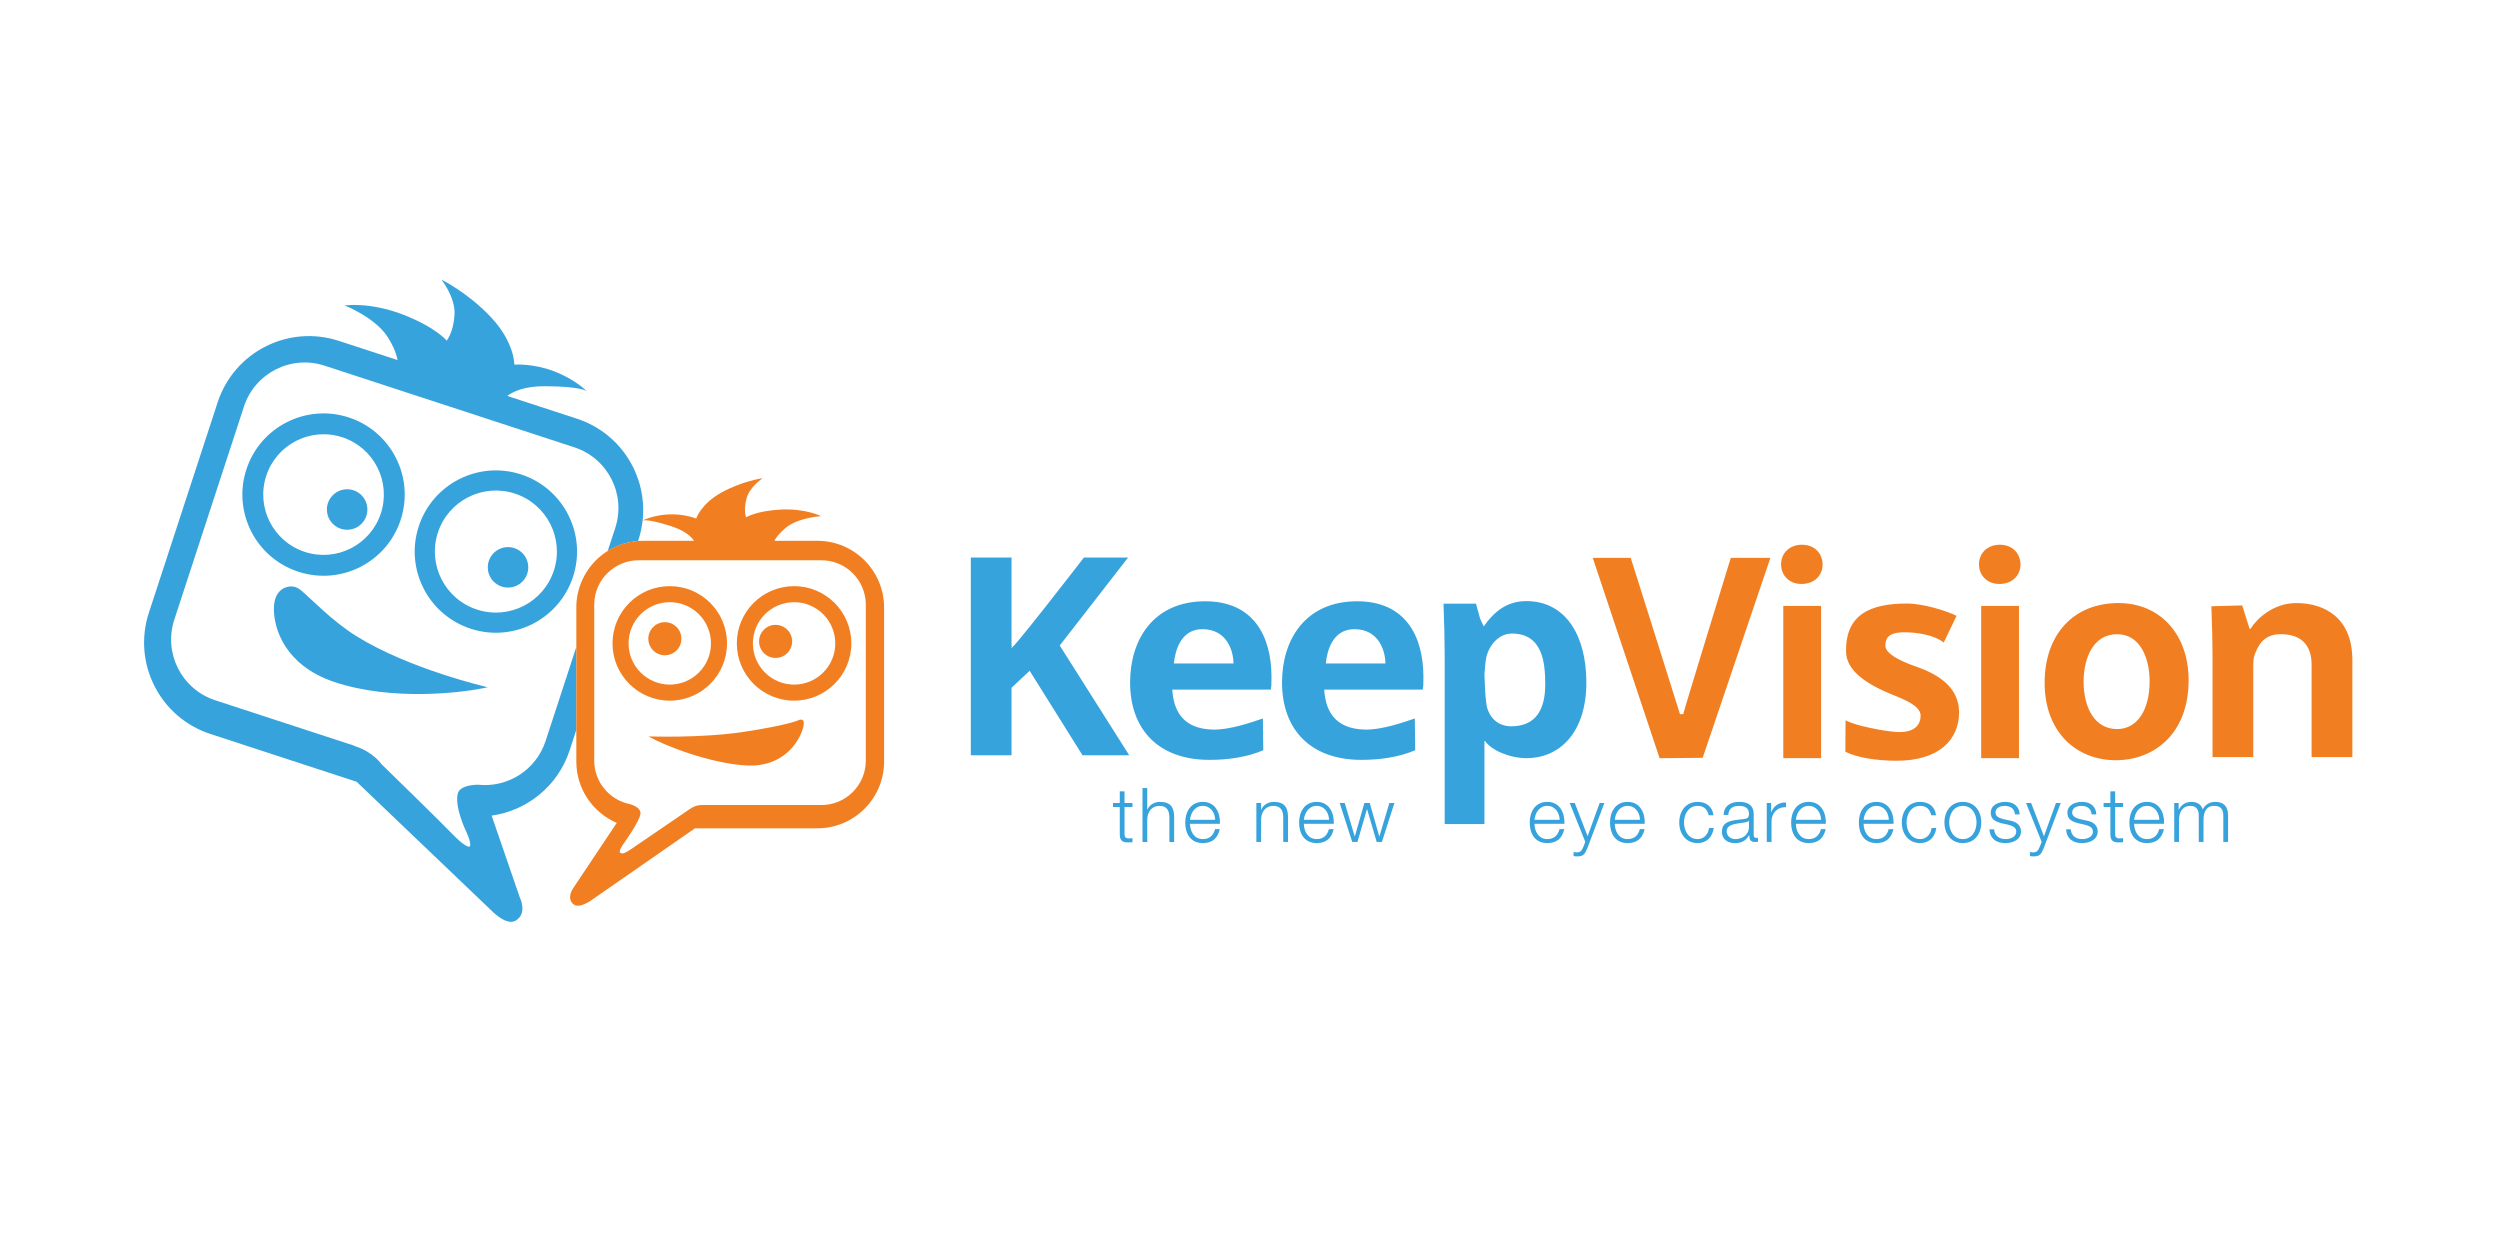 <?xml version="1.0" encoding="utf-8"?>
<!-- Generator: Adobe Illustrator 16.0.0, SVG Export Plug-In . SVG Version: 6.00 Build 0)  -->
<!DOCTYPE svg PUBLIC "-//W3C//DTD SVG 1.1//EN" "http://www.w3.org/Graphics/SVG/1.1/DTD/svg11.dtd">
<svg version="1.1" id="Layer_1" xmlns="http://www.w3.org/2000/svg" xmlns:xlink="http://www.w3.org/1999/xlink" x="0px" y="0px"
	 width="1000px" height="500px" viewBox="0 0 1000 500" enable-background="new 0 0 1000 500" xml:space="preserve">
<g>
	<g>
		<path fill="#37A3DC" d="M133.699,272.783c23.197,7.795,51.647,4.34,61.388,2.113c0,0-31.216-7.164-52.473-20.405
			c-9.937-6.192-17.706-14.622-22.309-18.449c-2.284-1.896-4.407-1.427-4.407-1.427s-6.342,0.091-6.342,8.961
			C109.556,251.525,114.007,266.165,133.699,272.783z"/>
		<circle fill="#37A3DC" cx="138.857" cy="203.804" r="8.097"/>
		<path fill="#37A3DC" d="M160.275,207.922c5.572-17.041-3.728-35.374-20.77-40.945c-17.042-5.57-35.375,3.729-40.945,20.771
			c-5.571,17.043,3.728,35.374,20.771,40.943C136.372,234.265,154.703,224.963,160.275,207.922z M106.493,190.338
			c4.14-12.662,17.759-19.571,30.421-15.433c12.664,4.142,19.571,17.761,15.434,30.422c-4.14,12.662-17.76,19.569-30.422,15.431
			S102.354,203.002,106.493,190.338z"/>
		<path fill="#37A3DC" d="M230.532,258.793l-12.295,37.613c-3.827,11.705-15.301,18.771-27.077,17.477
			c-2.688,0.053-7.449,0.596-8.105,3.74c-1.154,5.541,3.289,14.711,3.289,14.711s2.153,4.447,1.689,6.025
			c-0.334,1.131-3.312-0.797-7.189-4.85c-4.758-4.971-28.26-27.85-28.26-27.85s-3.275-4.895-10.68-7.22
			c-0.269-0.087-0.448-0.177-0.563-0.272l-55.262-18.063c-13.423-4.39-20.747-18.828-16.358-32.249l27.86-85.231
			c4.389-13.42,18.826-20.746,32.25-16.358l99.91,32.663c13.423,4.387,20.747,18.824,16.359,32.247l-3.023,9.245
			c3.572-2.242,7.702-3.662,12.144-3.996l0.155-0.473c0.84-2.571,1.388-5.167,1.673-7.753c-0.025,0.009-0.042,0.017-0.042,0.017
			s0.036-0.017,0.042-0.021c1.956-17.703-8.659-34.954-26.26-40.708l-27.882-9.113c2.437-1.855,7.035-3.957,15.338-3.893
			c14.304,0.112,16.38,1.91,16.498,2.024c-0.06-0.064-4.58-4.696-13.042-7.963c-8.519-3.291-15.951-2.691-15.951-2.691
			s0.09-8.887-9.286-18.891c-9.375-10.001-19.911-15.114-19.911-15.114s5.637,6.935,5.255,14.013
			c-0.381,7.075-3.133,10.391-3.133,10.391s-4.335-5.358-17.582-10.458c-13.247-5.104-23.248-3.614-23.248-3.614
			s12.434,4.834,17.388,12.883c2.564,4.164,3.491,7.098,3.794,8.965l-23.498-7.681c-20.172-6.594-41.873,4.415-48.467,24.587
			l-27.517,84.177c-6.593,20.172,4.414,41.873,24.587,48.467l58.535,19.134l53.738,51.35c0,0,5.985,6.361,9.766,4.23
			c5.065-2.855,1.704-9.443,1.704-9.443l-11.219-32.598c14.068-1.979,26.491-11.705,31.202-26.119l2.678-8.191V258.793z"/>
		<path fill="#37A3DC" d="M229.208,230.716c5.572-17.043-3.728-35.374-20.771-40.945c-17.042-5.571-35.375,3.726-40.945,20.769
			c-5.572,17.043,3.729,35.374,20.771,40.947C205.304,257.057,223.636,247.759,229.208,230.716z M175.153,213.042
			c4.189-12.812,17.97-19.803,30.781-15.614c12.812,4.189,19.803,17.971,15.614,30.783c-4.187,12.81-17.969,19.8-30.78,15.612
			C177.956,239.634,170.966,225.855,175.153,213.042z"/>
		<circle fill="#37A3DC" cx="203.211" cy="226.933" r="8.096"/>
	</g>
	<g>
		<path fill="#F17F21" d="M265.952,248.867c-3.656,0-6.619,2.965-6.619,6.621c0,3.654,2.963,6.618,6.619,6.618
			c3.655,0,6.617-2.964,6.617-6.618C272.569,251.832,269.606,248.867,265.952,248.867z M290.81,257.361
			c0-12.646-10.253-22.902-22.903-22.902c-12.647,0-22.9,10.256-22.9,22.902c0,12.648,10.253,22.902,22.9,22.902
			C280.556,280.264,290.81,270.01,290.81,257.361z M251.428,257.361c0-9.105,7.377-16.483,16.479-16.483
			c9.101,0,16.479,7.378,16.479,16.483c0,9.098-7.378,16.479-16.479,16.479C258.805,273.841,251.428,266.459,251.428,257.361z
			 M326.927,216.321H309.74c0.605-1.168,1.852-2.905,4.444-5.103c5.013-4.247,14.274-4.759,14.274-4.759s-6.287-3.145-16.145-2.633
			c-9.854,0.512-13.876,3.116-13.876,3.116s-1.103-2.787,0.174-7.547c1.277-4.759,6.5-8.126,6.5-8.126s-8.067,1.104-16.425,5.688
			c-8.355,4.586-10.216,10.48-10.216,10.48s-4.781-2.003-11.123-1.671c-6.339,0.336-10.343,2.45-10.343,2.45
			s1.557-0.891,11.342,2.223c5.503,1.752,8.087,4.135,9.294,5.883h-20.393c-14.755,0-26.717,11.966-26.717,26.72v61.57
			c0,11.008,6.661,20.463,16.173,24.551l-17.286,25.893c0,0-3.113,4.094,0,6.67c2.324,1.928,7.205-1.691,7.205-1.691l41.35-28.701
			h48.954c14.755,0,26.718-11.967,26.718-26.721v-61.57C353.646,228.287,341.683,216.321,326.927,216.321z M346.328,304.229
			c0,9.818-7.958,17.779-17.778,17.779h-47.945c-0.16,0.029-0.322,0.045-0.486,0.045c-2.402,0-5.16,2.221-5.16,2.221
			s-19.213,13.08-22.415,15.305c-3.202,2.221-3.914,1.955-4.534,1.422c-0.624-0.533,1.154-3.111,1.154-3.111
			s6.671-9.252,7.028-12.365c0.234-2.053-2.278-3.256-4.016-3.83c-8.242-1.551-14.482-8.771-14.482-17.465v-62.343
			c0-9.816,7.958-17.776,17.775-17.776h73.08c9.82,0,17.778,7.959,17.778,17.776V304.229z M319.134,288.203
			c0,0-4.103,1.854-21.312,4.497c-17.207,2.65-38.386,1.857-38.386,1.857c5.955,3.569,25.017,10.983,39.445,11.647
			c14.429,0.662,20.649-9.4,22.24-14.695C322.71,286.219,319.134,288.203,319.134,288.203z M317.634,234.459
			c-12.648,0-22.901,10.256-22.901,22.902c0,12.648,10.253,22.902,22.901,22.902c12.649,0,22.901-10.254,22.901-22.902
			C340.535,244.715,330.283,234.459,317.634,234.459z M317.634,273.841c-9.101,0-16.479-7.382-16.479-16.479
			c0-9.105,7.378-16.483,16.479-16.483c9.1,0,16.48,7.378,16.48,16.483C334.114,266.459,326.734,273.841,317.634,273.841z
			 M310.242,249.94c-3.656,0-6.62,2.964-6.62,6.618s2.964,6.617,6.62,6.617c3.655,0,6.617-2.963,6.617-6.617
			S313.896,249.94,310.242,249.94z"/>
	</g>
	<g>
		<g>
			<path fill="#37A3DC" d="M451.246,223.005H433.57c0,0-32.861,42.614-28.723,35.438h-0.232v-35.438h-16.289v79.104h16.289v-27.005
				l7.243-6.79l21.148,33.795h18.686l-27.799-43.904L451.246,223.005z M482.081,240.509c-20.677,0-30.042,15.309-30.042,32.466
				c0,19.031,11.554,30.973,31.744,30.973c8.029,0,15.446-1.246,21.529-3.859l-0.159-12.701c-4.987,1.742-13.454,4.561-19.776,4.451
				c-12.75-0.213-15.973-8.169-16.46-16.006h39.396c0.244-1.369,0.283-1.738,0.283-4.973
				C508.595,254.293,501.298,240.509,482.081,240.509z M469.553,265.387c0.486-4.977,2.674-13.721,11.432-13.721
				c10.03,0,12.41,9.118,12.41,13.721H469.553z M611.084,240.439c-8.243-0.191-13.428,4.214-17.61,10.135l-1.432-3.123l-1.655-5.974
				h-12.982c0.231,5.34,0.465,15.454,0.465,22.889v65.271h15.907v-33.232h0.232c2.555,3.713,9.818,6.863,16.671,6.863
				c12.656,0,23.859-9.639,23.859-30.309C634.539,254.844,626.752,240.799,611.084,240.439z M604.461,290.518
				c-5.109,0-8.588-3.228-9.749-7.988c-0.231-1.161-0.682-5.515-0.682-6.907l-0.254-5.683c0-1.042,0.475-5.93,0.708-6.859
				c1.161-5.225,5.214-9.662,10.208-9.662c12.223,0,13.402,11.297,13.402,20.354C618.095,283.41,614.649,290.518,604.461,290.518z
				 M542.854,240.509c-20.68,0-30.044,15.309-30.044,32.466c0,19.031,11.556,30.973,31.745,30.973
				c8.028,0,15.445-1.246,21.528-3.859l-0.158-12.701c-4.987,1.742-13.452,4.561-19.776,4.451
				c-12.752-0.213-15.975-8.169-16.463-16.006h39.397c0.245-1.369,0.284-1.738,0.284-4.973
				C569.367,254.293,562.068,240.509,542.854,240.509z M530.326,265.387c0.484-4.977,2.674-13.721,11.431-13.721
				c10.03,0,12.408,9.118,12.408,13.721H530.326z"/>
		</g>
	</g>
	<g>
		<g>
			<path fill="#F17F21" d="M720.787,217.896c-5.056,0-8.36,3.407-8.36,7.845c0,4.334,3.199,7.845,8.154,7.845
				c5.263,0,8.466-3.51,8.466-7.845C728.939,221.303,725.844,217.896,720.787,217.896z M673.296,285.658h-1.306
				c-0.819-2.813-19.704-62.52-19.704-62.52h-15.185l26.738,80.141l17.235-0.154l27.087-79.986h-15.843
				C692.319,223.139,673.75,283.486,673.296,285.658z M766.405,266.627c-7.243-2.535-12.245-5.394-12.245-8.293
				c0-2.898,1.009-5.416,7.592-5.416c4.953,0,11.79,0.992,15.742,4.088l5.138-10.679c-3.623-1.811-13.072-4.916-19.952-4.916
				c-14.61,0-24.383,4.452-24.264,18.972c-0.066,7.004,6.353,12.703,19.493,17.868c6.631,2.647,10.336,4.919,10.336,8.06
				c0,3.018-1.821,6.947-9.612,6.475c-5.424-0.324-17.024-2.646-20.408-4.699l-0.083,12.572c4.469,2.414,12.765,3.639,20.491,3.639
				c16.903,0,25.004-8.33,25.004-19.438C783.518,276.289,777.636,270.492,766.405,266.627z M713.309,303.248h15.125v-60.865h-15.125
				V303.248z M792.47,303.248h15.124v-60.865H792.47V303.248z M847.38,241.225c-17.808,0-29.53,12.4-29.53,31.924
				c0,19.4,12.399,30.943,28.516,30.943c14.766,0,29.078-10.069,29.078-32.049C875.443,253.871,864.172,241.225,847.38,241.225z
				 M846.846,291.627c-8.709,0-13.399-8.129-13.399-18.969c0-9.295,3.753-18.973,13.399-18.973c9.246,0,13,9.553,13,18.843
				C859.846,284.014,854.886,291.627,846.846,291.627z M918.516,241.227c-9.508,0-16.012,6.602-18.33,10.313h-0.348l-2.954-9.368
				l-12.335,0.331c0.233,5.101,0.465,14.641,0.465,21.712v38.6h16.3v-36.647c0-1.622,0.116-3.245,0.579-4.403
				c1.277-3.247,3.353-8.092,10.363-8.092c8.794,0,12.386,4.92,12.386,12.225v36.918h16.304v-38.779
				C940.945,247.345,930.108,241.227,918.516,241.227z M799.947,217.896c-5.059,0-8.36,3.407-8.36,7.845
				c0,4.334,3.199,7.845,8.155,7.845c5.265,0,8.462-3.51,8.462-7.845C808.103,221.303,805.007,217.896,799.947,217.896z"/>
		</g>
	</g>
	<g>
		<g>
			<path fill="#37A3DC" d="M449.811,316.521h-1.902v4.684h-2.718v1.602h2.718v10.658c-0.029,2.656,0.844,3.504,3.383,3.504
				c0.573,0,1.116-0.063,1.692-0.063v-1.629c-0.546,0.059-1.089,0.09-1.632,0.09c-1.359-0.09-1.541-0.814-1.541-2.051v-10.51h3.173
				v-1.602h-3.173V316.521z M463.941,320.752c-2.202,0-4.287,1.266-4.98,3.141H458.9v-8.666h-1.903v21.559h1.903v-9.086
				c0.062-3.051,1.873-5.348,4.893-5.348c3.08,0,3.956,2.025,3.956,4.711v9.723h1.902v-10.023
				C469.651,323.049,468.322,320.752,463.941,320.752z M481.13,320.752c-4.951,0-7.035,4.137-7.035,8.244
				c0,4.439,2.084,8.242,7.035,8.242c3.926,0,5.981-2.053,6.795-5.584h-1.902c-0.604,2.355-2.115,3.986-4.893,3.986
				c-3.653,0-5.101-3.355-5.132-6.129h11.988C488.138,325.129,486.145,320.752,481.13,320.752z M475.999,327.908
				c0.301-2.84,2.021-5.557,5.132-5.557c3.082,0,4.863,2.688,4.954,5.557H475.999z M509.486,320.752
				c-2.205,0-4.288,1.266-4.981,3.141h-0.061v-2.688h-1.902v15.58h1.902v-9.086c0.061-3.051,1.871-5.348,4.893-5.348
				c3.081,0,3.956,2.025,3.956,4.711v9.723h1.901v-10.023C515.194,323.049,513.866,320.752,509.486,320.752z M526.676,320.752
				c-4.951,0-7.035,4.137-7.035,8.244c0,4.439,2.084,8.242,7.035,8.242c3.924,0,5.979-2.053,6.793-5.584h-1.899
				c-0.605,2.355-2.117,3.986-4.894,3.986c-3.653,0-5.104-3.355-5.135-6.129h11.988C533.68,325.129,531.689,320.752,526.676,320.752
				z M521.541,327.908c0.305-2.84,2.023-5.557,5.135-5.557c3.08,0,4.862,2.688,4.951,5.557H521.541z M551.761,334.553H551.7
				l-3.804-13.348h-2.147l-3.804,13.348h-0.061l-3.986-13.348h-2.022l5.014,15.58h2.085l3.803-13.104h0.061l3.838,13.104h2.082
				l5.012-15.58h-2.022L551.761,334.553z M618.92,320.752c-4.953,0-7.034,4.137-7.034,8.244c0,4.439,2.081,8.242,7.034,8.242
				c3.928,0,5.979-2.053,6.794-5.584h-1.904c-0.6,2.355-2.113,3.986-4.89,3.986c-3.654,0-5.102-3.355-5.135-6.129h11.991
				C625.927,325.129,623.933,320.752,618.92,320.752z M613.785,327.908c0.302-2.84,2.024-5.557,5.135-5.557
				c3.082,0,4.861,2.688,4.95,5.557H613.785z M635.044,334.49l-5.131-13.285h-2.024l6.219,15.521l-0.661,1.781
				c-0.636,1.449-1.027,2.447-2.719,2.447c-0.424,0-0.846-0.063-1.299-0.152v1.6c0.301,0.123,0.691,0.123,1.448,0.154
				c2.386,0,3.022-0.756,4.107-3.385l6.766-17.967h-1.903L635.044,334.49z M651.043,320.752c-4.951,0-7.035,4.137-7.035,8.244
				c0,4.439,2.084,8.242,7.035,8.242c3.929,0,5.98-2.053,6.797-5.584h-1.905c-0.603,2.355-2.112,3.986-4.892,3.986
				c-3.653,0-5.104-3.355-5.133-6.129h11.988C658.05,325.129,656.058,320.752,651.043,320.752z M645.91,327.908
				c0.303-2.84,2.023-5.557,5.133-5.557c3.081,0,4.862,2.688,4.954,5.557H645.91z M679.068,335.641
				c-3.656,0-5.467-3.322-5.467-6.645c0-3.32,1.811-6.645,5.467-6.645c2.476,0,3.896,1.42,4.408,3.746h1.902
				c-0.422-3.563-2.991-5.346-6.311-5.346c-4.771,0-7.369,3.773-7.369,8.244c0,4.469,2.599,8.242,7.369,8.242
				c3.471,0,5.917-2.291,6.432-6.035h-1.902C683.356,333.797,681.423,335.641,679.068,335.641z M701.484,334.041v-8.275
				c0-4.168-2.989-5.014-5.737-5.014c-3.563,0-6.129,1.57-6.311,5.225h1.902c0.063-2.537,1.813-3.625,4.17-3.625
				c2.234,0,4.074,0.637,4.074,3.203c0,1.721-0.875,1.93-2.443,2.113c-4.108,0.482-8.368,0.631-8.368,5.012
				c0,3.143,2.357,4.559,5.226,4.559c2.989,0,4.349-1.146,5.679-3.168h0.059c0,1.631,0.304,2.715,2.234,2.715
				c0.513,0,0.814-0.027,1.237-0.119v-1.6c-0.148,0.057-0.394,0.119-0.602,0.119C701.851,335.186,701.484,334.764,701.484,334.041z
				 M699.583,330.748c0.031,3.049-2.536,4.893-5.434,4.893c-1.781,0-3.474-1.18-3.474-3.082c0-3.047,4.016-3.02,7.248-3.594
				c0.512-0.09,1.359-0.24,1.601-0.693h0.059V330.748z M708.521,324.861h-0.06v-3.656h-1.754v15.58h1.908v-8.303
				c0-3.23,2.352-5.768,5.793-5.588v-1.898C711.603,320.875,709.488,322.352,708.521,324.861z M723.488,320.752
				c-4.955,0-7.037,4.137-7.037,8.244c0,4.439,2.082,8.242,7.037,8.242c3.927,0,5.979-2.053,6.795-5.584h-1.901
				c-0.605,2.355-2.118,3.986-4.894,3.986c-3.656,0-5.104-3.355-5.134-6.129h11.989C730.493,325.129,728.5,320.752,723.488,320.752z
				 M718.354,327.908c0.3-2.84,2.022-5.557,5.134-5.557c3.081,0,4.862,2.688,4.951,5.557H718.354z M750.573,320.752
				c-4.95,0-7.033,4.137-7.033,8.244c0,4.439,2.083,8.242,7.033,8.242c3.927,0,5.98-2.053,6.795-5.584h-1.901
				c-0.605,2.355-2.114,3.986-4.894,3.986c-3.653,0-5.103-3.355-5.132-6.129h11.987C757.58,325.129,755.587,320.752,750.573,320.752
				z M745.441,327.908c0.302-2.84,2.023-5.557,5.132-5.557c3.081,0,4.864,2.688,4.954,5.557H745.441z M768.09,335.641
				c-3.654,0-5.467-3.322-5.467-6.645c0-3.32,1.813-6.645,5.467-6.645c2.478,0,3.895,1.42,4.408,3.746h1.903
				c-0.424-3.563-2.992-5.346-6.312-5.346c-4.771,0-7.369,3.773-7.369,8.244c0,4.469,2.599,8.242,7.369,8.242
				c3.471,0,5.919-2.291,6.429-6.035h-1.899C772.378,333.797,770.446,335.641,768.09,335.641z M785.145,320.752
				c-4.771,0-7.368,3.773-7.368,8.244c0,4.469,2.598,8.242,7.368,8.242c4.771,0,7.366-3.773,7.366-8.242
				C792.511,324.525,789.916,320.752,785.145,320.752z M785.145,335.641c-3.652,0-5.467-3.322-5.467-6.645
				c0-3.32,1.814-6.645,5.467-6.645c3.654,0,5.467,3.324,5.467,6.645C790.611,332.318,788.799,335.641,785.145,335.641z
				 M803.967,328.24l-2.538-0.572c-1.297-0.332-3.229-0.936-3.229-2.629c0-2.023,1.993-2.688,3.684-2.688
				c2.174,0,3.986,1.057,4.079,3.414h1.9c-0.119-3.385-2.598-5.014-5.706-5.014c-2.748,0-5.857,1.207-5.857,4.377
				c0,2.658,1.869,3.504,4.347,4.168l2.446,0.545c1.721,0.424,3.408,1.025,3.408,2.838c0,2.174-2.471,2.961-4.254,2.961
				c-2.538,0-4.438-1.33-4.59-3.896h-1.902c0.302,3.805,2.779,5.494,6.402,5.494c2.897,0,6.25-1.297,6.25-4.68
				C808.406,329.842,806.141,328.574,803.967,328.24z M817.585,334.49l-5.132-13.285h-2.025l6.225,15.521l-0.668,1.781
				c-0.633,1.449-1.022,2.447-2.717,2.447c-0.421,0-0.846-0.063-1.298-0.152v1.6c0.301,0.123,0.693,0.123,1.448,0.154
				c2.388,0,3.021-0.756,4.109-3.385l6.763-17.967h-1.903L817.585,334.49z M834.637,328.24l-2.538-0.572
				c-1.298-0.332-3.229-0.936-3.229-2.629c0-2.023,1.991-2.688,3.681-2.688c2.176,0,3.988,1.057,4.08,3.414h1.901
				c-0.12-3.385-2.597-5.014-5.708-5.014c-2.747,0-5.856,1.207-5.856,4.377c0,2.658,1.871,3.504,4.346,4.168l2.449,0.545
				c1.719,0.424,3.412,1.025,3.412,2.838c0,2.174-2.479,2.961-4.259,2.961c-2.538,0-4.441-1.33-4.592-3.896h-1.901
				c0.301,3.805,2.777,5.494,6.401,5.494c2.9,0,6.251-1.297,6.251-4.68C839.074,329.842,836.811,328.574,834.637,328.24z
				 M846.058,316.521h-1.905v4.684h-2.716v1.602h2.716v10.658c-0.03,2.656,0.847,3.504,3.383,3.504c0.574,0,1.118-0.063,1.691-0.063
				v-1.629c-0.542,0.059-1.088,0.09-1.631,0.09c-1.357-0.09-1.538-0.814-1.538-2.051v-10.51h3.169v-1.602h-3.169V316.521z
				 M858.787,320.752c-4.951,0-7.036,4.137-7.036,8.244c0,4.439,2.085,8.242,7.036,8.242c3.929,0,5.98-2.053,6.795-5.584h-1.902
				c-0.604,2.355-2.115,3.986-4.893,3.986c-3.654,0-5.103-3.355-5.136-6.129h11.991
				C865.794,325.129,863.799,320.752,858.787,320.752z M853.651,327.908c0.304-2.84,2.026-5.557,5.136-5.557
				c3.08,0,4.861,2.688,4.951,5.557H853.651z M886.062,320.752c-2.054,0-4.014,0.996-4.951,3.049
				c-0.573-2.053-2.42-3.049-4.471-3.049c-2.477,0-4.107,1.207-5.104,3.08h-0.09v-2.627h-1.751v15.58h1.902v-8.691
				c0.031-3.264,1.357-5.742,4.647-5.742c2.417,0,3.295,1.752,3.264,3.867v10.566h1.903v-8.814c0-2.902,0.936-5.619,4.226-5.619
				c2.722,0,3.684,1.389,3.684,3.959v10.475h1.905v-10.566C891.226,322.535,889.473,320.752,886.062,320.752z"/>
		</g>
	</g>
</g>
</svg>
